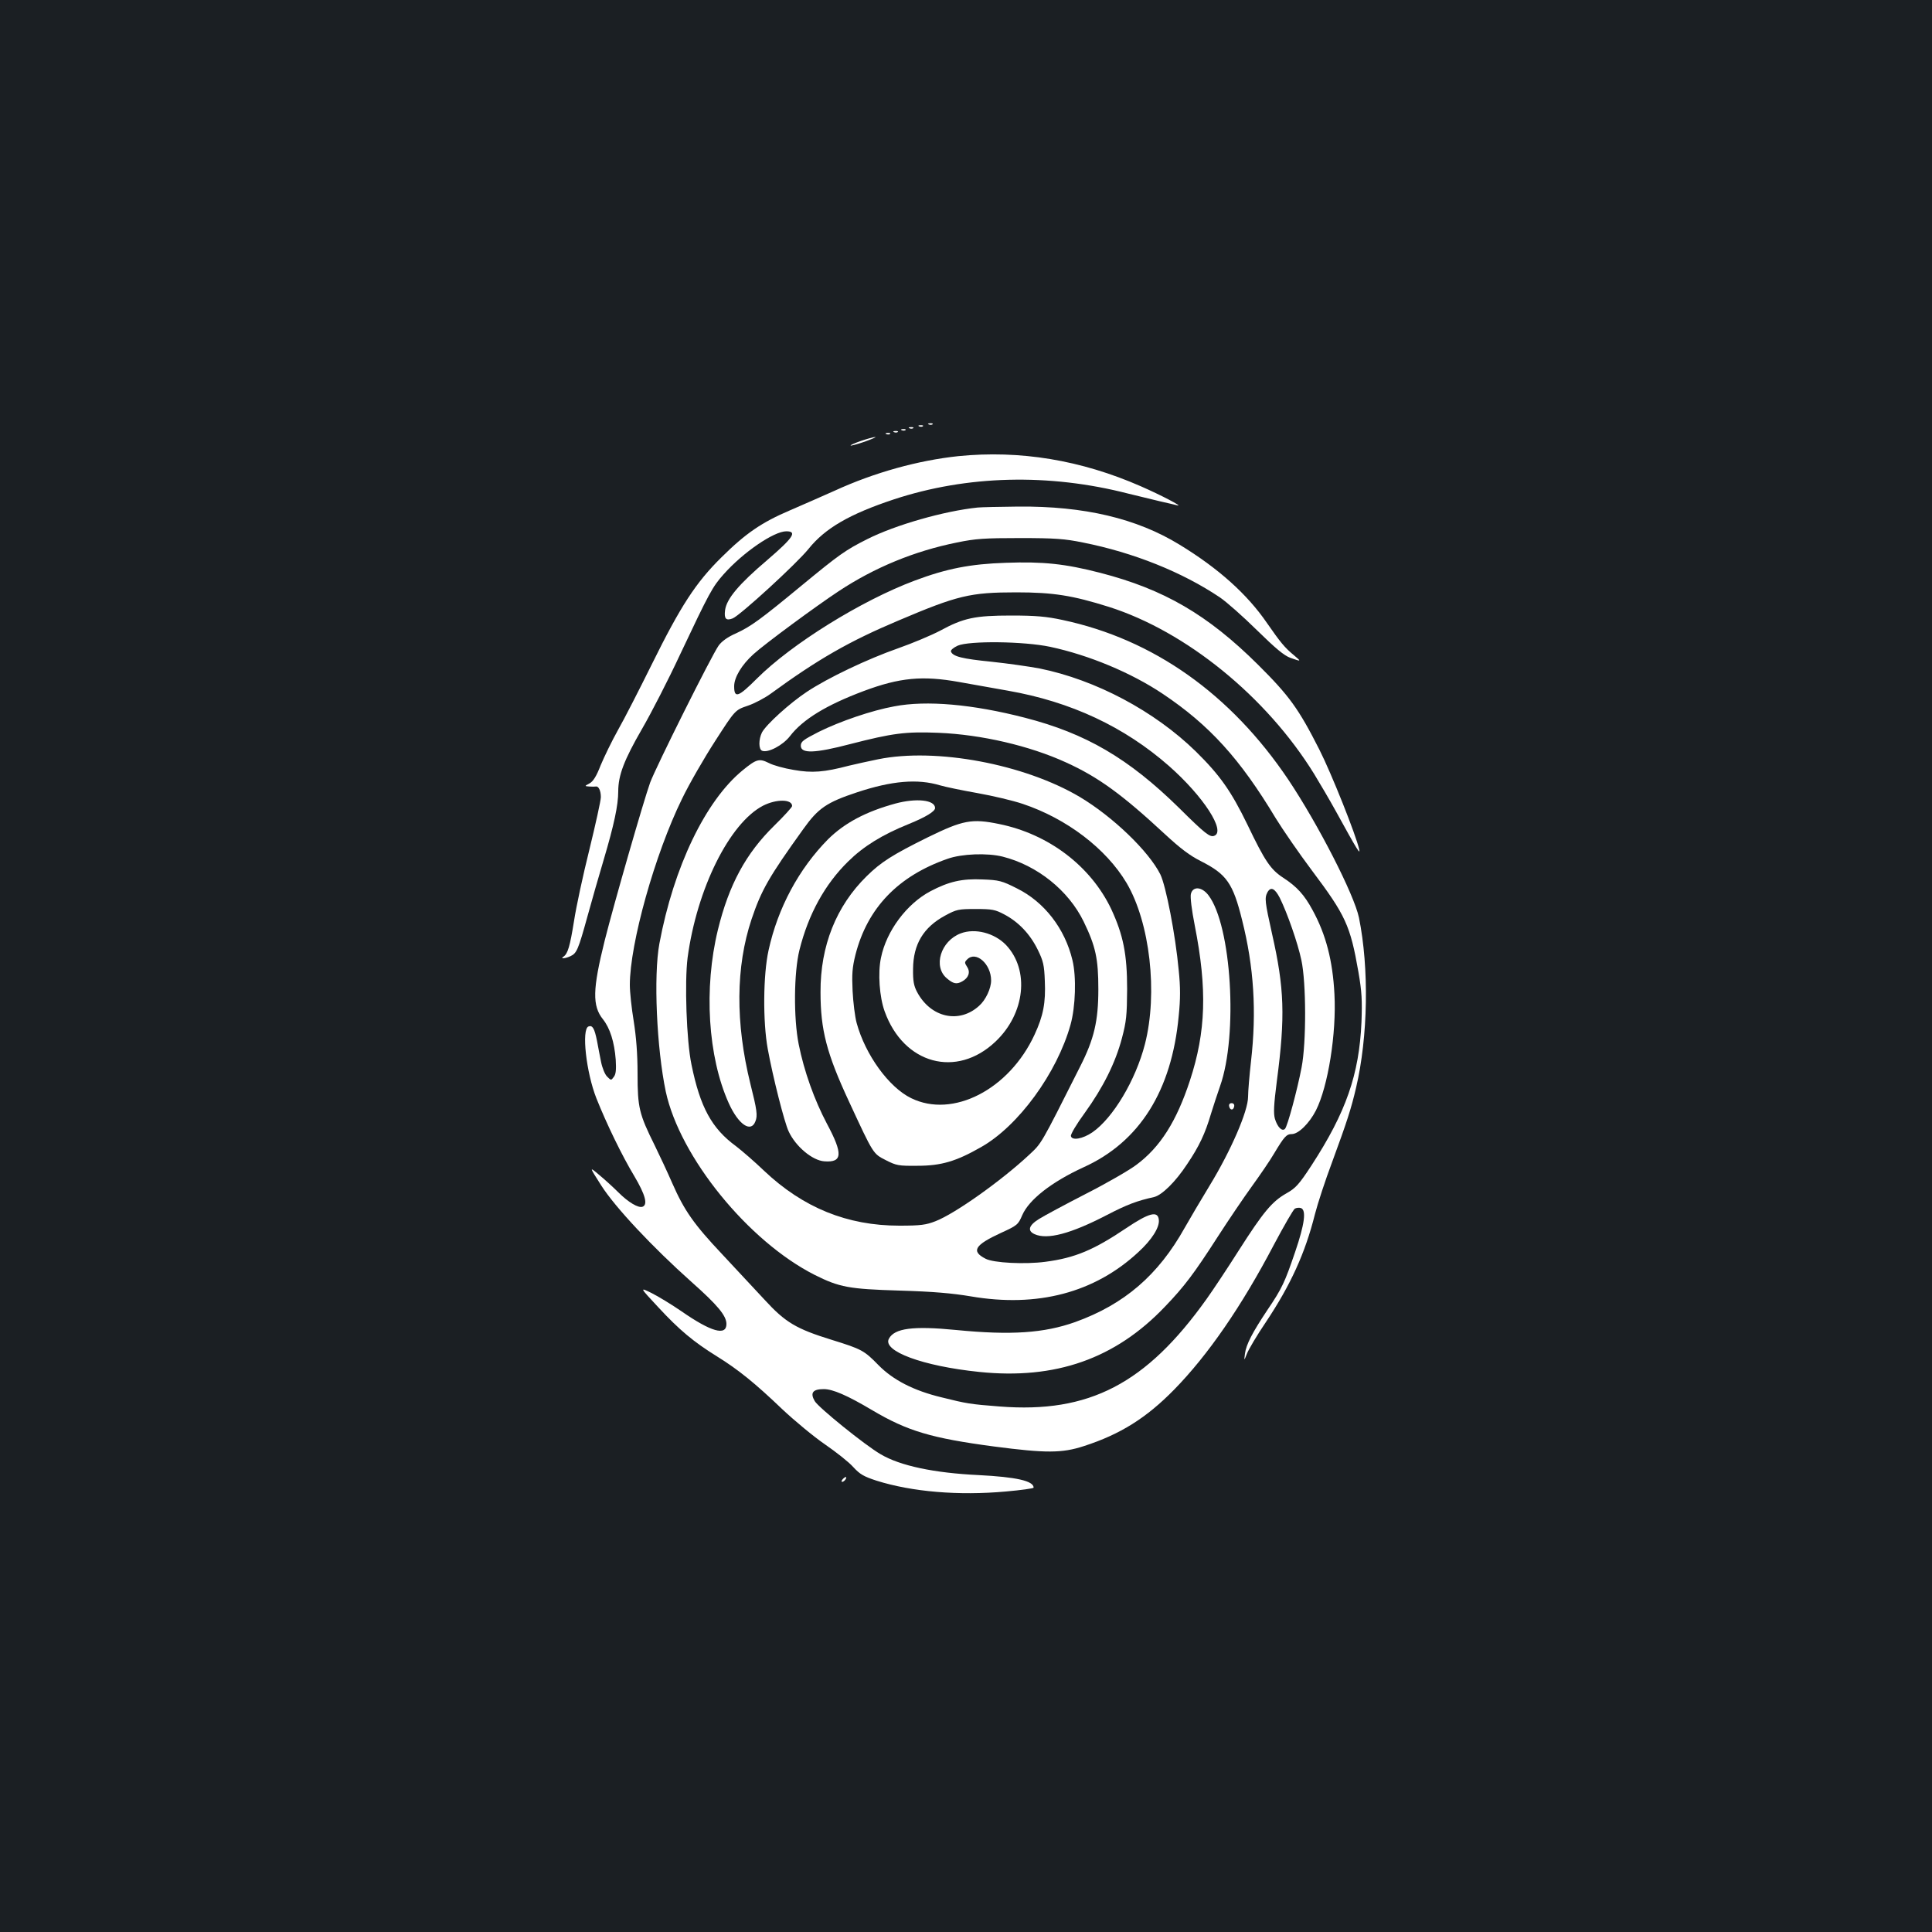 <?xml version="1.0" standalone="no"?>
<!DOCTYPE svg PUBLIC "-//W3C//DTD SVG 20010904//EN"
 "http://www.w3.org/TR/2001/REC-SVG-20010904/DTD/svg10.dtd">
<svg version="1.0" xmlns="http://www.w3.org/2000/svg"
 width="1000pt" height="1000pt" viewBox="0 0 1000 1000"
 preserveAspectRatio="xMidYMid meet">
<rect width="100%" height="100%" fill="#1b1f23"/>
<g transform="translate(0,1000) scale(0.1,-0.1)"
fill="#ffffff" stroke="none">
<path d="M4808 7803 c7 -3 16 -2 19 1 4 3 -2 6 -13 5 -11 0 -14 -3 -6 -6z"/>
<path d="M4758 7793 c7 -3 16 -2 19 1 4 3 -2 6 -13 5 -11 0 -14 -3 -6 -6z"/>
<path d="M4708 7783 c7 -3 16 -2 19 1 4 3 -2 6 -13 5 -11 0 -14 -3 -6 -6z"/>
<path d="M4668 7773 c7 -3 16 -2 19 1 4 3 -2 6 -13 5 -11 0 -14 -3 -6 -6z"/>
<path d="M4628 7763 c7 -3 16 -2 19 1 4 3 -2 6 -13 5 -11 0 -14 -3 -6 -6z"/>
<path d="M4588 7753 c7 -3 16 -2 19 1 4 3 -2 6 -13 5 -11 0 -14 -3 -6 -6z"/>
<path d="M4457 7718 c-32 -11 -57 -22 -54 -24 2 -2 35 7 73 20 38 14 62 24 54
24 -8 0 -41 -9 -73 -20z"/>
<path d="M4960 7639 c-207 -22 -433 -84 -640 -179 -63 -28 -167 -74 -230 -101
-148 -63 -231 -120 -356 -244 -132 -130 -211 -251 -361 -555 -64 -129 -142
-282 -174 -338 -32 -57 -72 -140 -90 -183 -22 -57 -39 -84 -58 -94 -26 -14
-26 -14 -1 -16 14 -1 29 -1 34 0 14 3 26 -21 26 -55 0 -17 -27 -139 -59 -270
-33 -132 -69 -299 -80 -372 -21 -130 -32 -169 -55 -184 -18 -12 9 -10 37 3 32
15 40 33 88 207 22 81 60 212 84 293 53 179 75 281 75 353 0 83 30 162 123
323 47 81 136 254 196 383 153 324 169 353 226 417 100 113 260 223 325 223
58 0 36 -33 -99 -149 -147 -125 -210 -200 -218 -259 -6 -45 5 -56 39 -43 37
14 331 283 393 360 86 107 212 180 441 256 379 125 803 136 1214 30 52 -13
127 -31 165 -40 39 -9 79 -18 90 -21 30 -7 -87 54 -190 99 -310 136 -626 188
-945 156z"/>
<path d="M5060 7373 c-173 -18 -425 -90 -570 -163 -114 -57 -147 -81 -340
-240 -218 -180 -263 -212 -340 -248 -42 -18 -74 -41 -90 -63 -35 -48 -326
-631 -355 -710 -34 -95 -187 -626 -235 -817 -63 -253 -65 -338 -9 -408 36 -45
59 -117 66 -209 3 -52 1 -75 -10 -89 -14 -19 -14 -19 -35 2 -11 11 -25 45 -31
76 -6 31 -16 80 -21 109 -13 64 -23 82 -44 74 -37 -14 -12 -238 41 -372 53
-133 133 -298 197 -404 56 -95 70 -146 42 -157 -22 -8 -74 23 -126 75 -25 25
-70 66 -99 90 -52 44 -52 44 11 -55 72 -113 265 -319 468 -500 134 -119 180
-174 180 -217 0 -63 -79 -41 -233 66 -51 35 -120 77 -154 94 -63 31 -63 31 33
-72 111 -120 185 -181 304 -255 110 -68 198 -139 340 -275 64 -60 163 -142
220 -181 58 -40 124 -92 146 -117 35 -38 54 -49 121 -71 185 -58 424 -78 669
-56 79 7 144 16 144 20 0 35 -90 55 -285 65 -230 11 -406 48 -507 108 -81 47
-322 242 -341 275 -25 43 -10 62 47 62 46 0 121 -32 252 -110 181 -107 305
-144 629 -187 268 -35 352 -35 465 2 189 61 324 146 468 293 174 178 347 428
515 748 52 98 101 183 109 188 9 5 23 6 32 3 28 -11 19 -82 -30 -226 -54 -158
-67 -188 -145 -303 -76 -114 -109 -177 -115 -224 -5 -39 -5 -39 10 -1 8 21 52
96 99 165 127 191 202 354 253 557 14 55 54 177 89 270 78 212 99 278 124 385
62 264 68 619 15 880 -25 120 -211 483 -366 715 -298 443 -698 726 -1168 826
-83 18 -139 23 -265 23 -188 0 -247 -12 -370 -79 -44 -23 -141 -64 -215 -90
-160 -56 -364 -153 -474 -226 -89 -59 -210 -169 -232 -210 -18 -36 -18 -88 1
-95 30 -12 107 28 144 76 67 87 189 161 381 233 187 70 305 81 494 47 61 -11
175 -31 253 -45 326 -57 603 -187 834 -390 178 -157 295 -338 234 -361 -22 -9
-47 10 -183 145 -261 256 -482 385 -797 466 -271 70 -510 91 -676 59 -116 -21
-280 -77 -391 -132 -80 -41 -93 -50 -93 -72 0 -42 74 -39 257 9 218 56 284 65
456 58 221 -9 471 -67 659 -153 168 -76 292 -167 512 -371 81 -75 130 -112
188 -141 132 -67 165 -114 212 -304 61 -242 76 -473 46 -733 -8 -71 -15 -154
-15 -182 0 -74 -89 -279 -198 -458 -47 -77 -105 -176 -130 -220 -137 -245
-312 -396 -567 -488 -161 -57 -331 -69 -616 -41 -224 22 -319 9 -348 -45 -35
-64 175 -142 467 -172 395 -41 705 68 962 338 100 104 151 172 272 360 56 87
136 205 178 263 42 58 94 134 115 170 52 87 64 100 91 100 35 0 91 56 125 122
63 124 107 399 96 603 -9 173 -44 308 -113 434 -43 80 -82 122 -151 167 -66
43 -95 85 -186 275 -85 175 -143 257 -268 380 -213 208 -517 370 -808 429 -53
10 -165 26 -250 35 -150 15 -200 27 -209 53 -2 7 13 20 35 30 59 26 342 23
479 -6 201 -43 419 -134 582 -243 242 -162 400 -336 585 -644 37 -60 121 -182
187 -270 175 -233 199 -285 241 -525 18 -104 20 -148 16 -260 -12 -272 -80
-467 -258 -741 -66 -101 -83 -119 -131 -146 -74 -42 -119 -96 -246 -295 -59
-93 -134 -206 -167 -252 -313 -439 -608 -592 -1070 -556 -155 12 -171 15 -300
47 -146 35 -252 90 -328 167 -74 76 -87 83 -242 131 -184 57 -240 90 -348 208
-51 55 -150 161 -220 236 -146 155 -195 225 -257 366 -24 55 -65 143 -91 196
-81 163 -89 196 -89 371 0 104 -7 191 -20 273 -11 66 -20 150 -20 187 0 214
130 678 270 963 37 77 115 212 172 300 103 160 103 160 168 182 36 12 90 41
120 63 244 178 406 271 660 378 306 130 371 146 610 146 192 0 291 -16 479
-75 400 -127 816 -465 1063 -865 30 -49 81 -136 113 -194 111 -202 127 -227
120 -196 -16 73 -144 394 -206 516 -107 211 -155 278 -318 440 -261 259 -487
390 -816 475 -182 47 -296 59 -489 52 -183 -6 -306 -30 -471 -92 -276 -103
-638 -328 -818 -508 -96 -96 -117 -103 -117 -39 0 46 39 111 100 166 58 53
327 251 441 326 186 123 393 208 612 252 96 20 143 23 327 23 182 0 232 -4
325 -23 262 -52 514 -153 709 -284 34 -23 120 -99 191 -169 97 -95 141 -132
174 -144 57 -20 58 -20 19 13 -49 40 -71 68 -140 167 -102 149 -251 283 -453
406 -222 136 -494 200 -835 197 -96 -1 -191 -3 -210 -5z m1564 -2020 c39 -79
93 -233 112 -323 25 -116 26 -425 1 -555 -22 -115 -73 -305 -86 -318 -15 -15
-39 9 -52 52 -8 28 -6 72 10 196 44 334 39 480 -25 762 -37 166 -39 185 -24
214 17 31 38 22 64 -28z"/>
<path d="M4545 6070 c-49 -10 -117 -25 -150 -33 -130 -34 -191 -39 -287 -22
-49 8 -107 24 -129 36 -49 24 -63 21 -135 -38 -192 -157 -357 -500 -431 -897
-31 -167 -14 -542 33 -766 73 -339 427 -775 771 -949 128 -64 177 -73 438 -81
175 -5 275 -14 370 -30 345 -59 641 19 867 229 70 64 111 129 106 168 -5 47
-50 36 -169 -44 -168 -113 -265 -154 -418 -174 -105 -14 -269 -6 -310 16 -76
39 -56 71 81 134 83 38 88 42 109 91 35 81 152 172 317 248 290 131 457 396
493 784 9 87 9 149 0 236 -17 184 -66 436 -95 496 -60 120 -246 299 -417 401
-287 170 -744 256 -1044 195z m321 -135 c27 -8 114 -26 193 -40 79 -14 185
-39 235 -56 227 -76 431 -231 537 -409 121 -205 163 -570 95 -835 -48 -186
-165 -382 -272 -456 -50 -34 -106 -44 -111 -19 -2 9 30 63 72 120 95 132 158
258 192 386 23 87 26 118 27 254 0 181 -20 280 -82 414 -106 223 -324 389
-581 441 -141 29 -187 20 -369 -69 -182 -90 -242 -128 -316 -201 -158 -155
-240 -361 -239 -600 0 -195 31 -317 149 -570 126 -272 123 -266 189 -300 55
-28 66 -30 164 -29 123 0 200 23 328 96 194 109 394 384 464 634 26 93 31 248
10 334 -39 164 -146 302 -288 372 -77 39 -93 43 -177 46 -107 5 -175 -11 -270
-61 -123 -65 -228 -206 -256 -344 -17 -78 -8 -204 19 -278 98 -273 372 -348
574 -156 153 145 177 370 54 500 -60 62 -160 88 -234 60 -104 -39 -145 -172
-72 -233 33 -28 50 -32 79 -16 33 18 44 48 26 75 -14 22 -14 25 0 39 45 46
124 -23 124 -109 0 -41 -28 -101 -62 -131 -103 -94 -250 -62 -321 71 -17 32
-22 57 -21 120 1 127 53 215 166 276 59 32 69 34 158 34 85 0 101 -3 148 -28
74 -39 133 -101 173 -182 29 -59 34 -80 37 -163 5 -112 -8 -180 -53 -277 -131
-284 -423 -435 -639 -329 -115 56 -237 224 -282 389 -9 33 -18 107 -21 166 -4
86 -2 120 15 188 62 242 221 407 477 496 73 26 206 31 285 11 178 -45 340
-174 419 -336 62 -128 76 -192 76 -350 0 -165 -22 -258 -94 -400 -209 -415
-198 -395 -266 -459 -143 -133 -382 -303 -483 -342 -49 -19 -76 -23 -187 -23
-270 0 -498 93 -700 284 -49 47 -115 104 -145 127 -126 92 -186 202 -231 423
-26 123 -36 428 -20 553 48 357 217 697 391 787 69 35 150 34 150 -2 0 -6 -42
-52 -93 -102 -146 -143 -234 -305 -291 -538 -74 -303 -52 -658 56 -898 50
-111 115 -155 138 -94 12 30 8 59 -26 194 -78 316 -76 606 6 852 51 151 89
218 268 467 77 108 121 138 278 190 181 60 314 71 430 36z"/>
<path d="M4635 5841 c-154 -42 -264 -101 -349 -185 -151 -153 -260 -355 -308
-575 -28 -126 -30 -370 -4 -511 26 -143 86 -380 108 -426 36 -78 123 -151 185
-155 94 -7 97 38 13 195 -65 123 -118 271 -146 411 -27 135 -25 372 4 488 46
184 131 340 253 459 78 77 176 138 313 193 88 36 136 65 136 83 -1 42 -97 52
-205 23z"/>
<path d="M6164 5373 c-4 -16 4 -82 20 -163 65 -330 58 -550 -25 -803 -69 -210
-153 -344 -277 -436 -37 -28 -155 -96 -263 -151 -107 -55 -217 -114 -242 -130
-53 -33 -60 -61 -22 -78 66 -30 187 2 374 99 104 54 157 74 244 93 41 10 111
78 172 171 62 92 93 158 123 260 12 39 33 103 47 143 94 265 59 832 -60 988
-34 45 -81 48 -91 7z"/>
<path d="M6362 4274 c4 -21 22 -23 26 -1 2 10 -3 17 -13 17 -10 0 -15 -6 -13
-16z"/>
<path d="M4362 2344 c-7 -8 -8 -14 -3 -14 10 0 25 19 20 25 -2 1 -10 -3 -17
-11z"/>
</g>
</svg>
